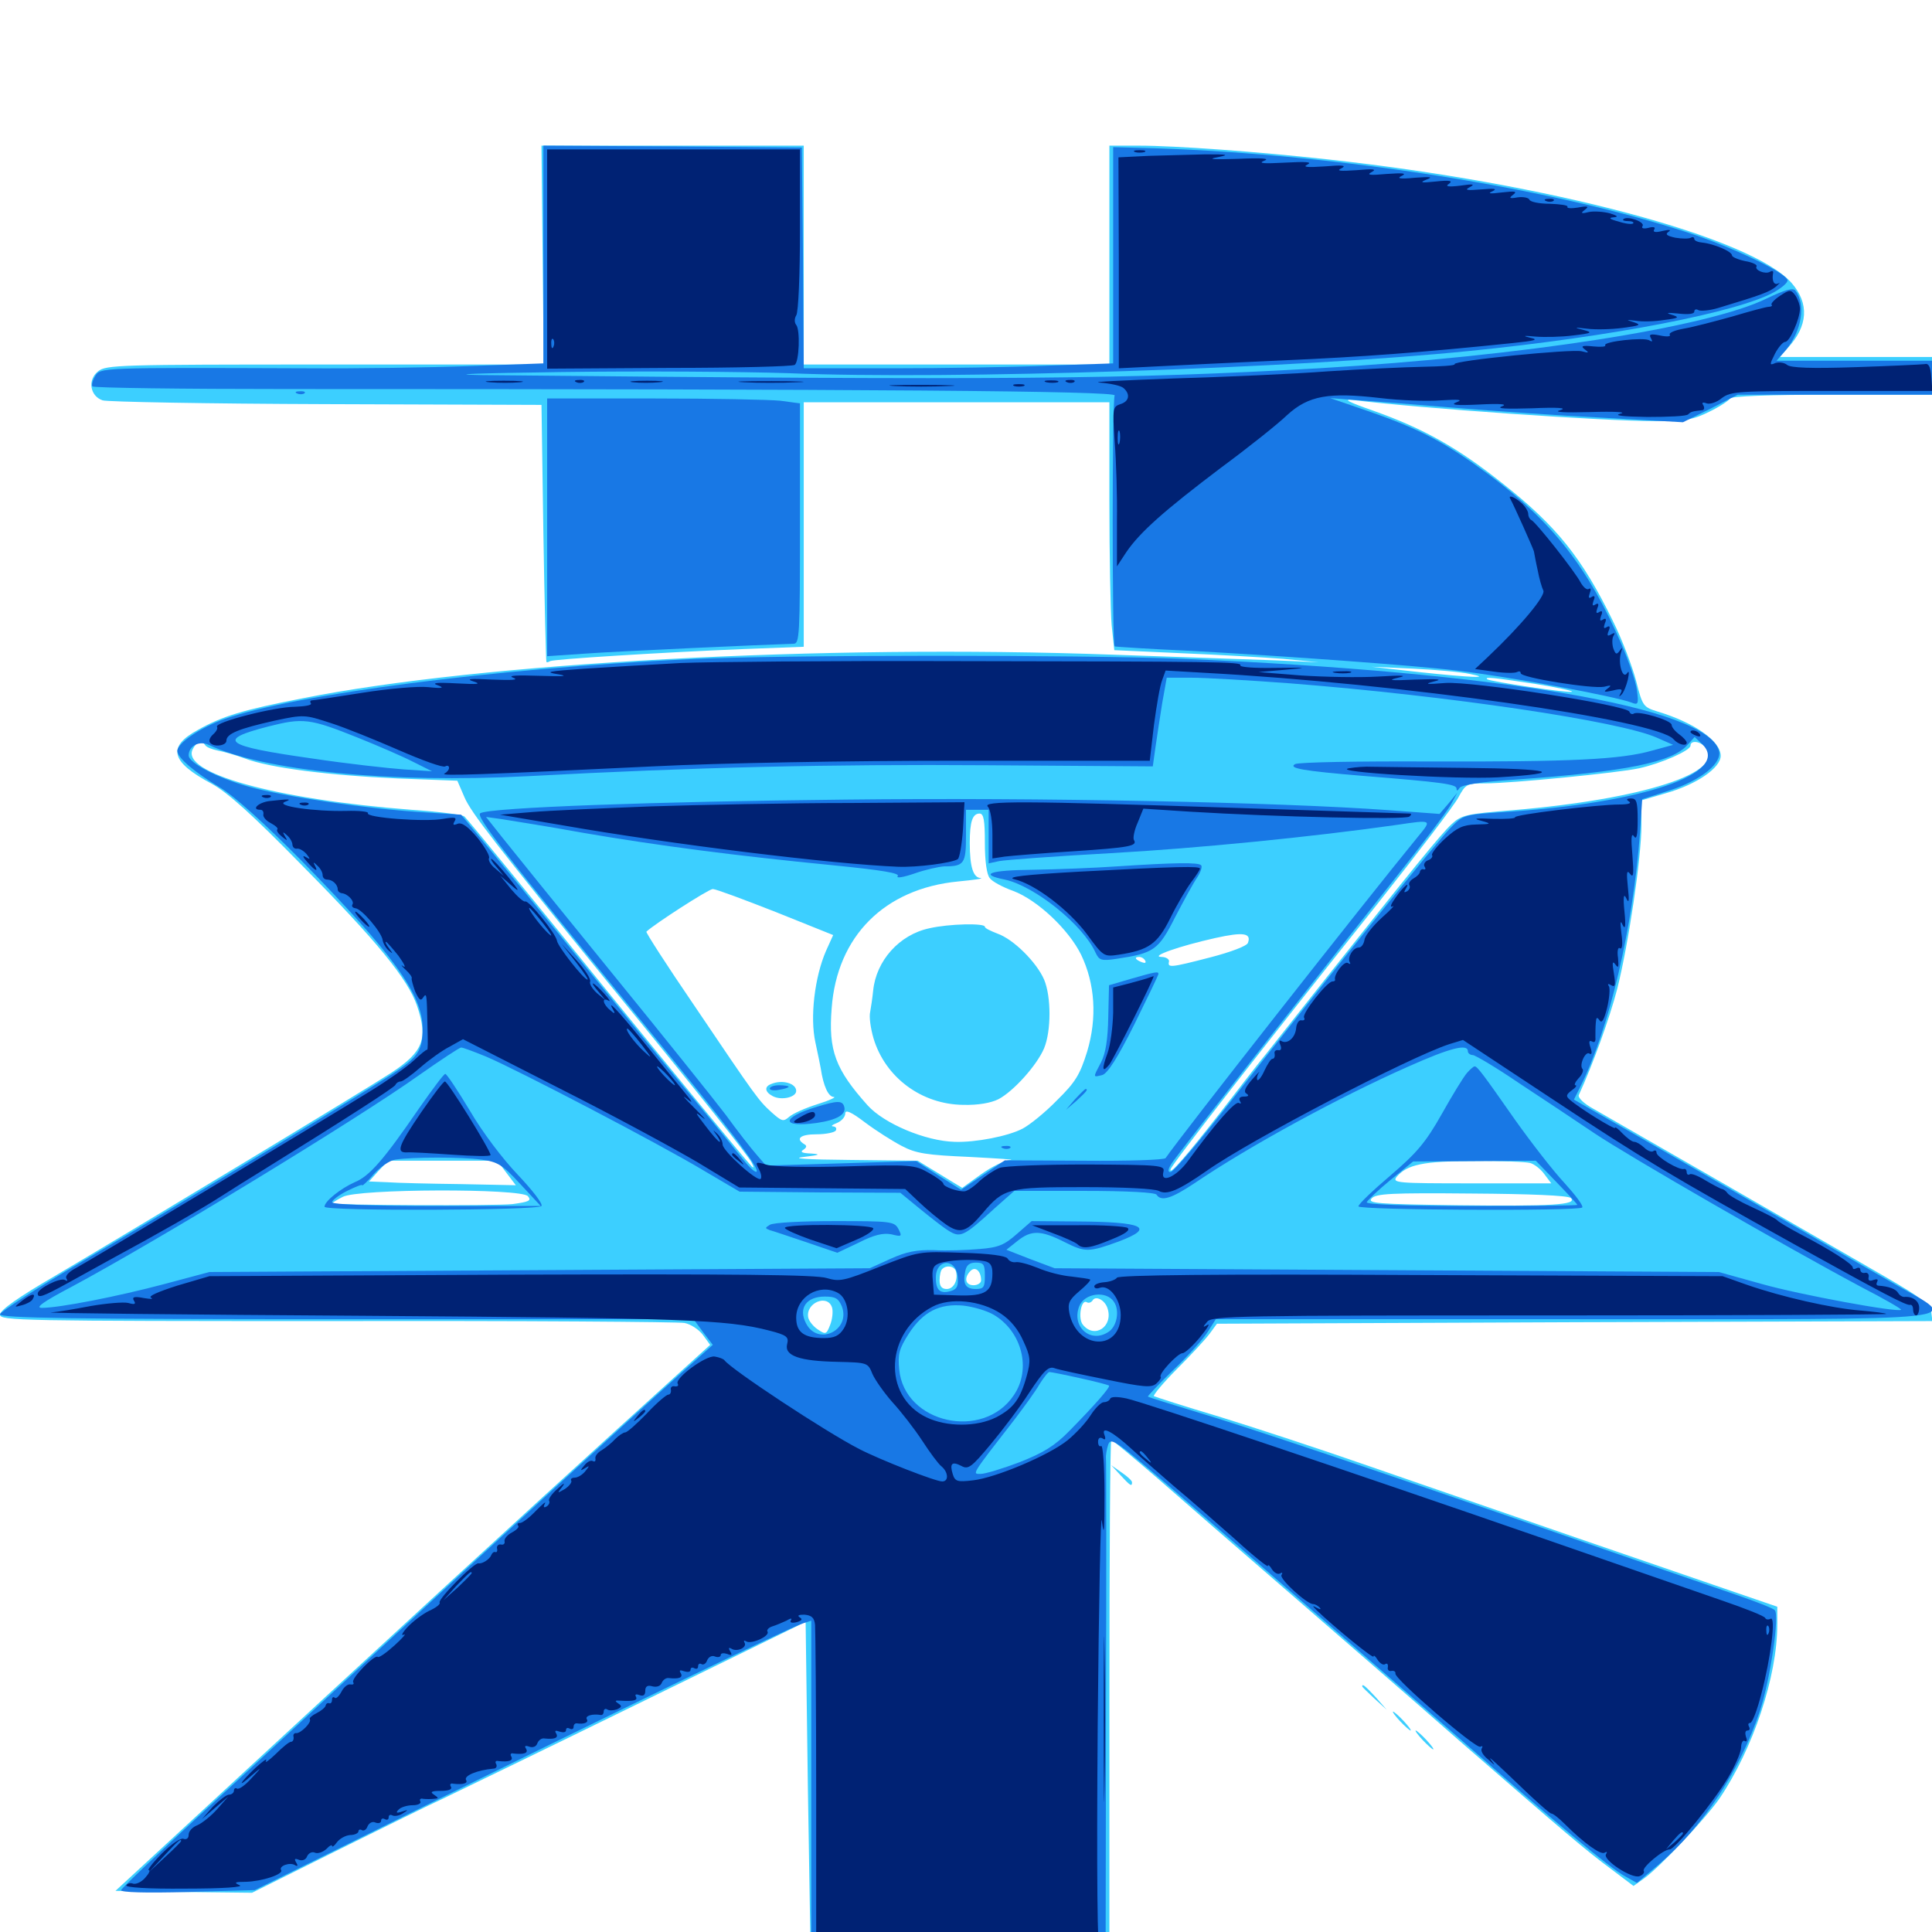 <svg xmlns="http://www.w3.org/2000/svg" viewBox="0 -1000 1000 1000">
	<path fill="#3ccfff" d="M280.859 -867.969L281.445 -811.328H168.359C61.523 -811.328 54.883 -811.133 50.781 -807.812C45.117 -803.32 46.68 -794.922 53.125 -792.773C55.664 -791.992 107.617 -791.016 168.945 -790.82L280.273 -790.43L281.25 -724.219C281.836 -687.891 282.617 -657.812 282.812 -657.422C283.008 -657.031 283.789 -657.227 284.766 -657.812C286.523 -658.789 341.602 -662.305 385.352 -664.062L416.016 -665.234V-728.516V-791.797H495.117H574.219V-740.625C574.219 -712.305 574.805 -683.398 575.391 -676.367L576.758 -663.477L611.133 -661.914C630.078 -661.133 653.906 -659.766 664.062 -658.984L682.617 -657.227L660.156 -658.203C647.852 -658.594 609.961 -659.961 576.172 -661.133C426.562 -666.602 248.828 -657.031 156.25 -638.477C125.977 -632.617 115.039 -629.297 102.539 -622.266C86.328 -613.477 88.281 -605.664 109.57 -594.336C117.773 -589.844 130.469 -578.516 156.641 -551.758C195.117 -512.891 211.133 -493.164 215.82 -479.492C221.68 -462.305 219.141 -455.664 202.539 -444.727C189.062 -435.938 73.828 -366.406 28.906 -339.844C9.375 -328.516 0 -321.875 0 -319.531C0 -316.406 10.742 -316.211 174.414 -316.211C270.117 -316.406 351.172 -315.82 354.297 -315.234C357.422 -314.648 361.719 -311.914 363.867 -308.984L367.578 -303.906L359.18 -296.289C305.273 -247.461 263.477 -209.375 169.922 -123.047L59.766 -21.289L95.117 -20.703L130.469 -20.312L174.023 -41.992C198.047 -53.906 223.047 -66.211 229.492 -69.141C235.938 -72.266 280.859 -93.945 329.102 -117.578L416.992 -160.547L418.164 -74.219C418.945 -26.953 419.531 12.5 419.727 13.281C419.727 14.258 454.688 14.844 497.07 14.844H574.219V-119.922C574.219 -194.141 574.609 -254.688 575.195 -254.688C575.781 -254.688 586.523 -245.703 599.219 -234.766C611.914 -223.633 641.992 -197.461 666.211 -176.562C690.234 -155.664 730.273 -121.094 754.883 -99.414C809.961 -51.562 820.117 -42.773 834.375 -32.227L845.508 -23.828L850.977 -27.734C859.18 -33.594 883.203 -59.18 890.039 -69.141C907.422 -94.922 919.922 -132.227 919.922 -159.18V-168.359L900 -175.195C874.219 -183.984 768.164 -220.508 708.984 -241.016C683.789 -249.805 648.633 -261.328 630.859 -266.797C613.086 -272.07 598.047 -276.953 597.266 -277.344C596.68 -277.734 601.953 -284.18 609.18 -291.406C616.406 -298.633 624.023 -306.836 626.172 -309.766L629.883 -314.844L815.039 -315.625L1000.195 -316.211L999.609 -320.898C999.219 -324.805 994.336 -328.32 975.586 -339.258C943.555 -357.812 834.961 -420.312 824.609 -426.172C819.922 -428.711 816.602 -431.836 817.188 -433.203C824.609 -449.414 833.203 -473.242 837.109 -488.281C842.969 -511.719 849.609 -556.25 849.609 -573.047V-585.742L862.305 -589.453C878.125 -593.945 890.625 -602.539 890.625 -608.789C890.625 -616.406 876.953 -625.977 858.203 -631.641C850.586 -633.984 850.195 -634.375 846.875 -647.461C844.922 -654.883 839.648 -668.945 834.766 -678.711C818.945 -711.133 805.664 -727.734 777.93 -749.609C754.688 -768.164 736.914 -778.125 711.133 -787.305C698.242 -791.797 694.727 -793.555 700.195 -792.969C734.375 -788.672 830.078 -782.031 856.641 -782.031C872.461 -782.031 876.562 -782.812 884.766 -786.914C890.039 -789.453 894.727 -792.578 895.508 -793.75C896.289 -794.922 915.43 -795.703 948.438 -795.703H1000V-805.469V-815.234H960.547H921.289L925.195 -819.727C935.938 -831.25 936.523 -842.969 927.344 -853.516C906.641 -877.148 801.953 -905.078 686.523 -917.578C650.977 -921.484 608.398 -924.609 589.453 -924.609H574.219V-867.969V-811.328H495.117H416.016V-867.969V-924.609H348.242H280.273ZM631.445 -808.008C632.617 -808.594 631.641 -808.984 628.906 -808.984C626.172 -808.984 625.195 -808.594 626.562 -808.008C627.734 -807.617 630.078 -807.617 631.445 -808.008ZM384.375 -806.055C401.172 -806.25 387.305 -806.641 353.516 -806.641C319.727 -806.641 305.859 -806.25 322.852 -806.055C339.648 -805.664 367.383 -805.664 384.375 -806.055ZM333.594 -796.289C335.352 -796.875 333.789 -797.266 330.078 -797.266C326.367 -797.266 324.805 -796.875 326.758 -796.289C328.516 -795.898 331.641 -795.898 333.594 -796.289ZM364.844 -796.289C368.75 -796.68 365.43 -797.07 357.422 -797.07C349.414 -797.07 346.094 -796.68 350.195 -796.289C354.102 -795.898 360.742 -795.898 364.844 -796.289ZM394.141 -796.289C398.047 -796.68 394.727 -797.07 386.719 -797.07C378.711 -797.07 375.391 -796.68 379.492 -796.289C383.398 -795.898 390.039 -795.898 394.141 -796.289ZM417.383 -796.484C418.164 -797.07 416.992 -797.656 414.844 -797.461C412.695 -797.461 412.109 -796.875 413.672 -796.289C415.039 -795.703 416.797 -795.898 417.383 -796.484ZM703.711 -655.664C707.031 -656.055 704.297 -656.445 697.266 -656.445C690.234 -656.445 687.5 -656.055 691.016 -655.664C694.336 -655.273 700.195 -655.273 703.711 -655.664ZM760.742 -651.172C772.852 -648.828 761.523 -649.219 734.375 -652.148L709.961 -654.883L731.445 -653.906C743.359 -653.32 756.445 -652.148 760.742 -651.172ZM794.141 -646.094C805.469 -644.336 814.258 -642.383 813.672 -641.992C812.695 -641.016 771.094 -647.266 769.727 -648.438C768.359 -649.805 773.242 -649.219 794.141 -646.094ZM822.852 -640.039C824.023 -640.625 823.047 -641.016 820.312 -641.016C817.578 -641.016 816.602 -640.625 817.969 -640.039C819.141 -639.648 821.484 -639.648 822.852 -640.039ZM833.398 -638.281C834.18 -638.867 833.008 -639.453 830.859 -639.258C828.711 -639.258 828.125 -638.672 829.688 -638.086C831.055 -637.5 832.812 -637.695 833.398 -638.281ZM106.25 -614.258C106.836 -613.281 109.766 -612.109 112.695 -611.523C115.82 -610.938 122.07 -609.18 126.758 -607.422C139.453 -602.539 170.703 -598.633 205.859 -597.07L236.719 -595.898L240.43 -587.305C243.75 -579.492 256.641 -562.891 314.258 -491.992C364.258 -430.859 387.109 -401.953 389.062 -398.242C390.234 -395.898 390.43 -395.117 389.062 -396.289C386.133 -399.219 341.602 -453.32 315.039 -486.133C281.055 -528.125 242.188 -575.781 240.43 -577.344C239.648 -578.32 227.148 -579.883 212.891 -580.859C141.992 -586.328 93.164 -600 99.805 -612.305C101.758 -616.211 104.492 -616.992 106.25 -614.258ZM882.812 -613.086C893.555 -600.195 850.391 -586.328 783.203 -580.664C758.789 -578.711 756.445 -578.125 751.367 -573.438C745.703 -568.164 730.664 -549.609 686.523 -493.945C673.828 -477.93 659.766 -460.156 655.469 -454.688C650.977 -449.219 640.43 -435.547 631.836 -424.414C614.648 -402.344 604.883 -391.016 605.859 -394.727C606.445 -397.266 653.711 -457.812 712.891 -532.031C733.789 -558.398 752.734 -583.203 754.883 -587.305C758.594 -594.141 759.18 -594.531 768.75 -594.531C782.227 -594.531 837.891 -600 848.438 -602.344C859.961 -604.883 875 -611.523 875 -614.062C875 -616.992 880.078 -616.406 882.812 -613.086ZM509.766 -563.672C509.766 -554.297 510.742 -547.266 512.305 -545.508C513.477 -543.75 518.945 -540.82 524.414 -538.867C536.914 -534.18 553.125 -518.945 559.57 -505.859C566.797 -490.82 567.969 -473.242 562.695 -455.664C558.984 -443.75 556.641 -439.844 547.07 -430.469C541.016 -424.219 533.008 -417.773 529.297 -415.82C521.875 -411.914 504.883 -408.594 494.141 -408.984C479.102 -409.375 457.617 -418.359 449.023 -427.93C432.422 -446.484 428.711 -456.25 430.469 -478.125C433.203 -515.43 457.812 -540.039 495.898 -543.75C504.102 -544.531 509.375 -545.312 507.617 -545.508C503.711 -545.703 501.953 -551.367 501.953 -563.672C501.953 -574.609 503.32 -578.906 507.031 -578.906C509.18 -578.906 509.766 -575.391 509.766 -563.672ZM401.562 -527.93L431.25 -516.016L427.539 -507.812C421.68 -494.336 419.141 -473.438 422.07 -460.352C423.438 -454.102 424.609 -448.242 424.805 -447.07C426.172 -437.891 428.711 -432.422 431.445 -432.227C433.203 -432.227 429.492 -430.469 423.242 -428.516C416.992 -426.562 410.352 -423.633 408.398 -421.875C405.469 -419.336 404.688 -419.531 399.414 -424.219C392.578 -430.469 391.797 -431.445 358.984 -480.078C345.117 -500.391 334.18 -517.383 334.57 -517.773C338.672 -521.68 366.797 -539.844 368.945 -539.844C370.508 -539.844 385.156 -534.375 401.562 -527.93ZM645.898 -511.914C645.312 -510.352 637.109 -507.227 626.562 -504.492C605.469 -499.023 604.297 -499.023 605.078 -502.344C605.273 -503.516 603.516 -504.688 601.172 -504.688C594.922 -504.883 610.547 -510.352 628.906 -514.453C643.75 -517.773 647.852 -516.992 645.898 -511.914ZM592.773 -502.734C593.359 -501.562 592.578 -501.367 591.016 -501.953C587.5 -503.32 586.914 -504.688 589.648 -504.688C590.82 -504.688 592.188 -503.906 592.773 -502.734ZM589.648 -500C591.602 -501.758 582.812 -500.586 580.078 -498.828C577.93 -497.266 578.711 -497.07 583.008 -498.047C586.328 -498.828 589.258 -499.609 589.648 -500ZM466.797 -406.836C474.219 -402.93 479.688 -402.148 501.953 -401.172C516.406 -400.391 525.977 -399.805 523.047 -399.609C519.922 -399.414 513.281 -396.094 507.812 -392.188L498.047 -385.156L486.523 -392.188L475 -399.219L440.234 -399.609C417.383 -399.805 408.984 -400.391 416.016 -401.172C424.219 -402.148 425.195 -402.539 419.922 -402.93C415.234 -403.125 413.867 -403.711 415.82 -404.883C417.578 -406.055 417.773 -407.031 416.211 -407.812C411.523 -410.742 414.453 -412.891 422.656 -412.891C427.539 -412.891 432.031 -413.867 432.617 -414.844C433.203 -416.016 432.617 -416.797 431.25 -416.992C429.883 -416.992 430.664 -417.773 433.203 -418.75C435.547 -419.727 437.5 -421.875 437.5 -423.633C437.5 -425.781 440.43 -424.609 447.852 -418.945C453.32 -414.844 461.914 -409.375 466.797 -406.836ZM417.578 -415.43C419.336 -416.016 417.773 -416.406 414.062 -416.406C410.352 -416.406 408.789 -416.016 410.742 -415.43C412.5 -415.039 415.625 -415.039 417.578 -415.43ZM262.109 -392.969L266.992 -386.523L238.477 -387.109C222.852 -387.305 205.664 -387.695 200.391 -388.086L191.016 -388.477L195.898 -393.945L200.977 -399.219H229.102H257.422ZM791.992 -398.047C794.141 -397.461 797.461 -394.922 799.414 -392.188L802.93 -387.5H761.523C723.242 -387.5 720.508 -387.695 722.852 -390.82C728.32 -397.266 736.719 -399.023 762.695 -399.023C776.758 -399.219 789.844 -398.633 791.992 -398.047ZM777.93 -384.18C782.422 -384.57 778.711 -384.961 769.531 -384.961C760.352 -384.961 756.641 -384.57 761.328 -384.18C765.82 -383.789 773.242 -383.789 777.93 -384.18ZM273.242 -380.859C275.195 -378.516 273.828 -377.93 265.234 -376.758C256.055 -375.781 171.875 -376.172 171.875 -377.148C171.875 -377.344 174.219 -378.906 177.344 -380.469C184.961 -384.766 269.922 -384.961 273.242 -380.859ZM813.086 -379.883C816.602 -376.367 803.125 -375.586 754.492 -376.172C712.695 -376.758 707.617 -377.148 709.961 -379.688C712.109 -382.227 720.312 -382.617 761.914 -382.227C791.602 -382.031 811.719 -381.25 813.086 -379.883ZM494.727 -342.188C496.094 -337.695 493.75 -332.812 490.039 -332.812C487.5 -332.812 486.328 -334.18 486.328 -337.305C486.328 -339.844 486.914 -342.578 487.695 -343.164C489.844 -345.312 493.75 -344.727 494.727 -342.188ZM507.812 -337.305C507.812 -335.938 506.055 -334.766 503.906 -334.766C499.609 -334.766 498.828 -338.672 502.344 -342.188C504.883 -344.727 507.812 -341.992 507.812 -337.305ZM573.242 -322.852C576.367 -313.477 566.602 -306.836 560.547 -314.258C557.812 -317.383 559.57 -327.734 562.5 -325.977C563.477 -325.391 564.648 -325.781 565.43 -326.758C566.992 -329.688 571.875 -327.148 573.242 -322.852ZM430.664 -323.242C431.25 -321.289 430.859 -317.188 429.688 -314.258C427.734 -309.18 427.344 -309.18 423.242 -311.914C420.898 -313.477 418.75 -316.211 418.359 -317.969C416.797 -325.586 428.32 -330.469 430.664 -323.242ZM481.055 -519.531C465.43 -516.211 453.516 -502.734 451.953 -487.305C451.562 -483.398 450.781 -478.32 450.391 -476.172C449.805 -473.828 450.586 -467.773 452.148 -462.5C458.203 -442.383 476.953 -428.32 498.633 -428.125C506.25 -427.93 512.891 -429.102 516.797 -431.055C524.609 -435.156 536.719 -448.633 540.43 -457.422C544.141 -466.406 544.141 -484.18 540.43 -492.969C536.523 -501.953 524.609 -513.867 516.211 -516.797C512.695 -518.164 509.766 -519.531 509.766 -520.312C509.766 -522.266 491.211 -521.875 481.055 -519.531ZM399.023 -438.867C395.508 -437.5 395.898 -434.766 400 -432.617C404.492 -430.273 412.109 -432.031 412.109 -435.352C412.109 -439.258 404.883 -441.406 399.023 -438.867ZM579.883 -236.523C584.961 -231.055 585.938 -230.273 585.938 -232.812C585.938 -233.594 583.398 -235.938 580.469 -237.891L575.195 -241.602ZM705.078 -127.148C705.078 -126.758 708.008 -124.023 711.523 -120.703L717.773 -115.039L712.109 -121.484C706.641 -127.344 705.078 -128.711 705.078 -127.148ZM724.609 -109.18C727.148 -106.445 729.688 -104.297 730.078 -104.297C730.664 -104.297 729.102 -106.445 726.562 -109.18C724.023 -111.914 721.484 -114.062 721.094 -114.062C720.508 -114.062 722.07 -111.914 724.609 -109.18ZM736.328 -99.414C738.867 -96.68 741.406 -94.531 741.797 -94.531C742.383 -94.531 740.82 -96.68 738.281 -99.414C735.742 -102.148 733.203 -104.297 732.812 -104.297C732.227 -104.297 733.789 -102.148 736.328 -99.414Z"/>
	<path fill="#1878e5" d="M281.25 -868.359V-811.914L243.75 -810.547C223.047 -809.766 184.57 -809.18 158.203 -809.375C50.977 -809.766 51.953 -809.766 49.219 -805.273C47.852 -802.93 47.266 -800.586 47.852 -800C48.633 -799.219 94.141 -798.633 149.023 -798.633C451.758 -798.633 578.32 -797.656 576.953 -795.312C575.586 -793.359 575.586 -666.602 576.953 -665.43C577.148 -665.234 595.312 -664.062 617.188 -663.086C665.82 -660.352 731.445 -655.664 753.906 -652.93C781.055 -649.805 835.742 -639.648 844.531 -636.328C847.852 -634.961 848.242 -635.547 847.266 -642.773C846.68 -647.266 842.969 -658.008 839.258 -666.602C822.266 -705.859 803.711 -729.688 770.703 -754.297C747.852 -771.094 735.352 -777.734 708.398 -787.109L688.477 -793.945L704.102 -792.773C712.695 -792.188 734.961 -790.43 753.711 -788.867C772.461 -787.305 806.445 -784.961 829.492 -783.789L871.094 -781.445L885.352 -788.477L899.414 -795.703H949.805H1000V-804.492V-813.281H959.766H919.531L924.609 -819.141C932.617 -828.906 934.766 -842.578 929.297 -849.609C928.125 -851.172 923.828 -850 914.453 -845.508C883.789 -830.469 788.086 -815.625 682.617 -809.375C582.422 -803.711 523.438 -803.125 249.023 -805.859C229.688 -806.25 248.242 -806.836 290.039 -807.422C332.031 -808.008 385.156 -807.617 408.203 -806.836C491.797 -803.32 672.266 -809.375 760.742 -818.359C834.961 -825.781 899.805 -838.477 918.359 -848.828C922.461 -851.172 925.586 -853.906 925.195 -855.078C923.828 -859.18 896.68 -872.07 874.023 -879.492C802.93 -902.734 692.773 -920.117 598.242 -923.242L576.172 -923.828V-867.969V-811.914L542.578 -810.742C524.023 -809.961 487.891 -809.375 462.5 -809.375H416.016L415.625 -866.602L415.039 -923.633L348.242 -924.219L281.25 -924.609ZM204.883 -804.297C203.516 -805.469 97.266 -806.445 77.148 -805.469C66.406 -804.883 91.016 -804.297 131.641 -804.102C172.461 -803.711 205.273 -803.906 204.883 -804.297ZM153.906 -796.289C152.344 -796.875 152.93 -797.461 155.078 -797.461C157.227 -797.656 158.398 -797.07 157.617 -796.484C157.031 -795.898 155.273 -795.703 153.906 -796.289ZM283.203 -727.148V-660.352L303.32 -661.719C319.336 -662.891 396.875 -666.406 410.742 -666.797C413.867 -666.797 414.062 -671.094 414.062 -729.102V-791.211L403.906 -792.578C398.242 -793.164 368.75 -793.75 338.477 -793.75H283.203ZM356.445 -658.789C256.836 -654.102 152.539 -640.625 116.406 -627.93C104.102 -623.633 91.797 -615.43 91.797 -611.328C91.797 -607.812 100.781 -600.195 113.867 -592.383C121.094 -588.086 136.328 -574.414 156.055 -554.492C203.711 -505.859 218.75 -485.156 218.75 -467.578C218.75 -457.031 216.602 -453.32 206.055 -446.094C195.117 -438.477 101.172 -381.641 43.555 -347.656C19.531 -333.594 0 -320.898 0 -319.727C0 -317.773 36.914 -317.188 179.492 -317.188H358.984L363.867 -310.547L368.945 -303.906L352.93 -289.648C327.539 -266.992 251.562 -197.461 196.289 -146.289C168.359 -120.508 127.148 -82.227 104.492 -61.523C81.836 -40.625 63.086 -22.852 62.695 -21.68C62.305 -20.508 75.195 -20.117 96.875 -20.703L131.836 -21.68L211.914 -61.328C310.547 -109.961 409.57 -158.008 415.625 -159.766L419.922 -161.133V-73.633V14.062L496.094 14.453L572.266 15.039L572.461 -113.477C572.656 -184.18 572.656 -243.359 572.461 -245.117C572.266 -246.68 572.852 -250 573.633 -252.344C575 -256.055 577.539 -254.297 602.93 -232.617C647.07 -194.531 710.547 -139.258 752.93 -102.344C805.469 -56.25 833.398 -33.008 841.016 -28.906L847.266 -25.391L858.594 -34.961C881.641 -54.688 900.781 -83.789 910.938 -114.453C916.211 -130.273 921.289 -164.453 918.555 -166.602C917.773 -167.578 908.594 -171.094 898.438 -174.609C888.281 -178.125 848.242 -191.797 809.57 -205.273C711.328 -239.258 645.703 -261.328 618.164 -269.531C605.273 -273.438 594.531 -276.758 594.141 -277.148C593.945 -277.344 599.805 -283.594 607.422 -291.016C615.039 -298.242 623.047 -307.227 625.195 -310.742L629.297 -317.188H814.648C1028.125 -317.188 1014.648 -315.82 981.055 -335.156C970.508 -341.211 951.758 -351.953 939.453 -359.18C927.148 -366.406 893.945 -385.352 865.82 -401.562L814.648 -430.859L818.164 -437.891C833.008 -467.773 845.117 -519.531 848.828 -568.555L850 -586.328L864.062 -590.82C880.859 -596.289 891.797 -605.273 889.648 -611.719C882.812 -633.984 775.977 -652.148 612.305 -658.984C558.594 -661.133 405.664 -661.133 356.445 -658.789ZM667.969 -646.289C749.805 -639.844 838.281 -626.758 857.617 -618.164L866.016 -614.453L855.273 -611.523C838.867 -606.836 813.281 -605.664 740.234 -605.859C703.125 -606.055 671.68 -605.469 670.312 -604.492C666.602 -602.344 674.609 -600.977 705.078 -598.438C746.484 -595.117 753.906 -594.141 753.906 -591.797C753.906 -590.43 754.492 -590.625 755.469 -592.188C756.641 -593.75 766.211 -595.312 784.375 -596.484C841.992 -600.586 865.82 -605.469 873.633 -614.648L877.148 -618.555L881.25 -614.648C895.898 -599.805 850.391 -584.18 778.516 -579.688C757.617 -578.32 757.422 -578.32 750.586 -571.289C743.164 -563.672 687.109 -493.945 638.672 -432.031C622.07 -410.742 607.422 -393.359 605.859 -393.359C603.906 -393.359 604.688 -395.703 608.594 -400.781C616.406 -411.328 692.383 -508.008 721.875 -545.117C735.742 -562.5 748.633 -579.492 750.781 -583.203L754.297 -589.648L749.805 -584.18L745.117 -578.711L718.75 -580.664C662.5 -584.766 537.891 -587.305 437.5 -586.133C339.453 -585.156 253.711 -582.031 248.633 -579.102C245.898 -577.734 260.938 -558.398 332.031 -471.484C378.516 -414.648 393.164 -395.312 391.602 -393.555C391.016 -392.969 388.086 -395.508 385.156 -399.219C382.227 -402.93 369.727 -418.359 357.227 -433.398C344.727 -448.438 324.609 -473.047 312.305 -488.281C280.859 -526.953 254.883 -558.789 246.094 -569.336L238.672 -578.32L217.383 -579.688C189.453 -581.445 147.07 -587.695 128.906 -592.773C112.695 -597.266 97.656 -605.078 97.656 -608.984C97.656 -613.867 103.125 -616.797 108.008 -614.453C136.523 -600.977 202.148 -594.531 273.047 -598.242C360.547 -602.93 429.297 -604.492 511.719 -603.906L596.68 -603.32L598.047 -613.086C598.828 -618.555 600.391 -628.711 601.562 -636.133L603.906 -649.219H616.797C624.023 -649.219 647.07 -647.852 667.969 -646.289ZM184.766 -618.359C195.508 -614.062 208.594 -608.398 213.867 -605.664L223.633 -600.781L208.984 -601.758C200.977 -602.344 179.688 -604.688 161.523 -607.422C115.82 -613.867 111.523 -616.992 139.062 -624.023C156.836 -628.516 160.352 -628.125 184.766 -618.359ZM511.719 -566.992V-553.125L517.188 -554.297C520.117 -554.883 546.094 -556.836 574.805 -558.398C620.312 -560.938 678.906 -566.797 723.047 -573.047C741.406 -575.781 741.211 -575.781 733.984 -566.992C706.641 -533.594 611.328 -412.305 603.32 -400.586C602.734 -399.609 583.594 -399.023 561.133 -399.219L520.117 -399.414L508.789 -391.797L497.461 -384.18L485.742 -391.602L474.219 -399.023L435.352 -397.852L396.484 -396.68L391.602 -402.344C388.867 -405.469 381.641 -414.648 375.586 -423.047C369.336 -431.25 342.578 -464.648 316.016 -497.266C289.648 -529.688 264.258 -561.133 259.766 -566.797L251.562 -577.148L259.961 -575.977C264.648 -575.195 283.594 -572.266 301.758 -568.945C340.43 -562.305 381.055 -557.031 431.055 -552.148C456.641 -549.609 466.016 -548.047 464.648 -546.484C463.672 -545.312 467.578 -545.898 473.242 -547.852C478.711 -549.805 485.742 -551.367 488.672 -551.562C499.023 -551.562 500 -552.93 500 -567.383V-580.859H505.859H511.719ZM251.562 -453.125C267.773 -446.289 341.797 -407.617 363.867 -394.336L382.812 -383.203L424.414 -382.812L466.016 -382.617L475.781 -374.609C481.055 -370.312 487.695 -365.039 490.82 -363.086C497.07 -359.18 498.633 -359.766 514.844 -374.609L525 -383.594H561.133C583.203 -383.594 597.852 -382.812 598.633 -381.641C600.977 -377.93 606.445 -379.688 618.164 -387.5C646.68 -406.836 693.359 -432.227 728.711 -447.852C750.586 -457.617 759.766 -459.961 759.766 -455.859C759.766 -454.883 760.938 -453.906 762.305 -453.906C763.477 -453.906 774.414 -447.461 786.133 -439.453C798.047 -431.641 815.625 -419.922 825.195 -413.477C842.969 -401.562 925 -354.297 963.477 -333.789C975.195 -327.734 984.375 -322.461 983.984 -322.07C982.227 -320.508 931.445 -329.883 912.109 -335.352L889.648 -341.602L717.773 -342.578L545.898 -343.555L533.398 -348.242L520.898 -353.125L526.562 -357.617C533.789 -363.477 538.867 -363.281 551.172 -357.031C561.719 -351.758 563.477 -351.758 579.102 -357.422C598.242 -364.648 591.992 -367.578 557.422 -367.773L533.984 -367.969L526.367 -361.328C519.922 -355.664 516.992 -354.297 507.031 -353.516C500.391 -352.93 489.844 -352.539 483.398 -352.93C474.414 -353.125 469.141 -352.148 460.938 -348.438L450.195 -343.555L279.297 -342.578L108.398 -341.602L84.961 -335.352C60.742 -328.906 30.664 -323.047 21.68 -323.047C17.969 -323.047 22.266 -326.172 37.109 -333.984C80.859 -357.422 184.961 -420.703 216.992 -443.555C228.125 -451.367 237.891 -457.812 238.672 -457.812C239.648 -457.812 245.312 -455.664 251.562 -453.125ZM495.703 -339.258C496.094 -334.57 495.508 -332.812 492.383 -331.836C486.719 -330.078 484.375 -332.031 484.375 -338.672C484.375 -348.438 494.727 -349.023 495.703 -339.258ZM509.766 -339.648C509.766 -333.789 509.18 -332.812 505.078 -332.812C499.805 -332.812 498.242 -335.352 499.609 -341.992C500.195 -345.117 501.758 -346.484 505.078 -346.484C509.18 -346.484 509.766 -345.508 509.766 -339.648ZM576.562 -326.172C579.688 -321.68 578.125 -313.281 573.633 -310.547C564.453 -304.492 554.492 -313.281 558.594 -323.828C561.133 -330.664 572.656 -332.227 576.562 -326.172ZM435.742 -323.828C440.43 -311.328 423.242 -303.125 417.188 -315.039C413.086 -322.852 417.383 -328.906 426.953 -328.906C432.422 -328.906 433.984 -327.93 435.742 -323.828ZM514.258 -319.531C528.906 -310.938 533.984 -291.406 524.805 -277.93C508.984 -254.102 467.969 -263.281 465.43 -291.211C464.648 -299.023 465.43 -301.953 470.312 -309.57C477.734 -321.094 486.328 -325.391 498.633 -324.219C503.906 -323.633 510.938 -321.484 514.258 -319.531ZM558.789 -286.719C566.797 -284.961 573.633 -283.203 574.023 -282.812C574.805 -282.031 566.602 -272.656 553.516 -259.375C545.898 -251.562 540.039 -248.047 527.734 -243.164C518.945 -239.844 509.961 -237.109 507.617 -237.109C503.125 -237.109 502.344 -235.938 525.391 -265.625C530.273 -272.07 536.133 -280.078 538.086 -283.594C540.234 -286.914 542.383 -289.844 543.164 -289.844C543.945 -289.844 550.977 -288.477 558.789 -286.719ZM578.125 -551.562C566.797 -550.781 547.266 -550 534.57 -549.805C512.109 -549.609 506.445 -547.461 520.117 -544.727C535.547 -541.406 560.547 -521.289 566.992 -507.031C568.945 -502.93 569.922 -502.539 577.93 -503.711C597.266 -506.641 599.609 -508.203 608.203 -525.195C612.695 -533.789 617.773 -543.164 619.727 -545.898C621.484 -548.633 622.461 -551.562 621.68 -552.148C620.312 -553.711 607.812 -553.516 578.125 -551.562ZM585.352 -493.359L574.023 -490.039L573.633 -473.438C573.438 -462.109 572.266 -454.688 569.922 -450.195C565.625 -441.992 565.625 -442.383 570.508 -443.555C573.242 -444.336 578.32 -452.148 587.109 -469.727C593.945 -483.594 599.609 -495.312 599.609 -495.898C599.609 -497.266 598.242 -497.07 585.352 -493.359ZM398.438 -436.523C398.438 -437.5 400.586 -438.281 403.32 -438.281C406.055 -438.281 408.203 -437.891 408.203 -437.5C408.203 -437.109 406.055 -436.328 403.32 -435.938C400.586 -435.352 398.438 -435.742 398.438 -436.523ZM556.445 -431.055L551.758 -425.586L557.227 -430.273C562.109 -434.766 563.477 -436.328 561.914 -436.328C561.523 -436.328 559.18 -433.984 556.445 -431.055ZM422.852 -427.148C404.102 -421.484 404.102 -416.211 422.656 -418.75C433.398 -420.312 438.281 -423.242 436.914 -427.344C435.938 -430.469 433.203 -430.273 422.852 -427.148ZM519.141 -405.664C517.578 -406.25 518.164 -406.836 520.312 -406.836C522.461 -407.031 523.633 -406.445 522.852 -405.859C522.266 -405.273 520.508 -405.078 519.141 -405.664ZM759.375 -444.727C757.617 -442.773 751.758 -433.203 746.289 -423.438C737.891 -408.594 733.398 -403.32 719.727 -391.602C710.547 -383.789 703.125 -376.758 703.125 -375.586C703.125 -373.633 816.992 -373.047 818.945 -375C819.727 -375.781 815.43 -381.445 809.766 -387.695C803.906 -393.945 792.578 -408.594 784.375 -420.117C767.578 -444.141 764.648 -448.047 763.281 -448.047C762.695 -448.047 760.938 -446.484 759.375 -444.727ZM805.664 -388.086C811.523 -382.031 816.406 -376.758 816.406 -376.367C816.406 -375.977 791.797 -375.781 761.523 -375.781C727.148 -375.781 707.031 -376.562 707.422 -377.734C707.812 -378.711 713.281 -383.984 719.727 -389.258L731.445 -398.828L763.086 -399.023L794.922 -399.219ZM216.797 -426.172C198.438 -399.414 191.211 -391.211 183.594 -388.086C176.562 -384.961 167.969 -378.32 167.969 -375.391C167.969 -373.047 278.711 -373.438 280.273 -375.781C281.055 -376.953 275.391 -384.18 267.969 -391.992C260.156 -400.195 249.609 -414.062 243.164 -425.195C236.914 -435.547 231.25 -444.141 230.469 -444.141C229.688 -444.141 223.633 -435.938 216.797 -426.172ZM249.023 -399.805C257.617 -398.633 259.961 -397.266 269.336 -387.109L279.883 -375.781H225.977C191.992 -375.781 171.875 -376.562 171.875 -377.734C171.875 -378.711 175.391 -381.445 179.688 -383.594C183.984 -385.742 187.5 -387.109 187.5 -386.523C187.5 -385.938 190.234 -388.477 193.359 -392.188C196.68 -395.898 201.758 -399.414 204.688 -399.805C213.867 -401.172 238.867 -401.172 249.023 -399.805ZM398.438 -366.016C395.898 -364.453 395.898 -364.258 398.438 -363.281C400 -362.891 408.594 -359.961 417.383 -357.031L433.398 -351.562L444.531 -356.836C452.539 -360.938 457.227 -361.914 461.328 -361.133C466.797 -359.766 466.992 -359.961 465.039 -363.867C462.891 -367.773 461.328 -367.969 432.031 -367.969C415.234 -367.969 400 -367.188 398.438 -366.016Z"/>
	<path fill="#002274" d="M283.203 -866.016V-809.18L346.484 -809.57C381.055 -809.57 410.352 -810.352 411.328 -811.133C413.672 -812.695 414.258 -829.297 412.109 -831.836C411.133 -833.008 411.133 -835.156 412.109 -836.719C413.281 -838.281 414.062 -858.398 414.062 -881.25V-922.656H348.633H283.203ZM296.484 -919.336C298.242 -919.922 296.289 -920.312 291.992 -920.117C287.695 -920.117 286.133 -919.727 288.672 -919.336C291.016 -918.945 294.531 -918.945 296.484 -919.336ZM286.523 -820.703C285.938 -819.141 285.352 -819.727 285.352 -821.875C285.156 -824.023 285.742 -825.195 286.328 -824.414C286.914 -823.828 287.109 -822.07 286.523 -820.703ZM587.5 -921.289C586.133 -921.875 587.109 -922.266 589.844 -922.266C592.578 -922.266 593.555 -921.875 592.383 -921.289C591.016 -920.898 588.672 -920.898 587.5 -921.289ZM594.727 -919.336L578.906 -918.555L579.102 -863.867V-809.375L598.633 -810.352C609.375 -810.938 638.867 -812.305 664.062 -813.477C704.883 -815.234 736.133 -817.578 783.203 -822.461C794.727 -823.633 796.68 -824.219 791.992 -825.195C787.891 -826.172 788.477 -826.367 794.727 -825.781C799.414 -825.391 808.203 -825.586 814.258 -826.367C824.219 -827.539 824.609 -827.93 819.336 -829.297C814.453 -830.469 814.844 -830.664 821.289 -829.883C825.586 -829.297 833.984 -829.492 839.844 -830.273C848.828 -831.445 849.805 -831.836 845.703 -833.203C841.406 -834.57 841.406 -834.57 846.68 -833.984C850 -833.398 856.641 -833.594 861.328 -834.375C869.141 -835.352 869.531 -835.742 865.234 -837.109C861.914 -838.086 862.891 -838.281 868.75 -837.695C873.828 -837.109 876.953 -837.5 876.953 -838.672C876.953 -839.844 877.93 -840.234 879.102 -839.453C880.273 -838.867 884.961 -839.258 889.453 -840.625C912.109 -847.461 915.625 -848.828 919.141 -851.562C921.094 -853.32 921.68 -854.102 920.508 -853.32C918.164 -852.148 916.992 -854.688 917.773 -858.789C917.969 -859.766 917.188 -859.961 916.211 -859.375C913.867 -857.812 908.008 -860.156 909.18 -862.109C909.766 -862.891 907.031 -864.258 903.32 -864.844C899.609 -865.625 896.484 -866.992 896.484 -867.773C896.484 -869.922 886.914 -873.828 881.25 -874.414C878.906 -874.609 876.953 -875.391 876.953 -876.367C876.953 -877.148 876.172 -877.539 875.195 -876.953C874.219 -876.367 870.703 -876.367 867.188 -876.953C862.695 -877.93 861.719 -878.711 863.672 -880.078C865.234 -881.055 864.062 -881.25 860.547 -880.469C856.836 -879.492 855.273 -879.883 856.25 -881.25C857.031 -882.422 855.859 -882.812 853.125 -882.031C850.586 -881.445 849.414 -881.836 850.195 -883.008C851.562 -885.156 842.188 -888.477 840.234 -886.523C839.648 -885.938 840.82 -885.547 842.773 -885.547C844.727 -885.547 845.898 -884.961 845.312 -884.375C844.727 -883.789 841.211 -884.18 837.695 -885.352C833.203 -886.523 832.422 -887.305 834.961 -887.5C837.891 -887.695 837.5 -888.281 833.008 -889.648C829.883 -890.43 825 -890.82 822.266 -890.234C818.359 -889.258 817.969 -889.648 820.312 -891.406C822.656 -893.164 821.875 -893.555 816.797 -892.578C813.281 -891.992 810.742 -892.188 811.328 -892.969C811.719 -893.75 807.617 -894.336 802.148 -894.531C796.68 -894.531 791.992 -895.508 791.602 -896.68C791.211 -897.656 788.477 -898.242 785.547 -897.852C781.25 -897.07 780.859 -897.461 783.203 -899.219C785.547 -900.977 784.18 -901.172 777.344 -900.391C771.094 -899.609 769.727 -899.805 772.461 -900.977C775.195 -902.344 773.633 -902.539 766.602 -901.953C759.18 -901.367 757.812 -901.562 760.742 -903.125C763.672 -904.688 762.5 -904.883 755.859 -903.906C749.414 -903.125 747.852 -903.516 750 -904.883C752.148 -906.445 750.391 -906.836 743.164 -906.055C735.547 -905.273 734.57 -905.469 738.281 -907.031C741.992 -908.398 740.625 -908.594 732.422 -908.008C724.609 -907.227 722.656 -907.617 725.586 -908.984C728.32 -910.352 726.172 -910.547 717.773 -909.961C709.18 -909.18 707.031 -909.375 709.961 -910.938C712.891 -912.5 710.742 -912.695 702.148 -911.914C693.555 -911.328 691.406 -911.523 694.336 -912.891C697.266 -914.453 694.727 -914.648 685.547 -913.867C676.562 -913.281 674.023 -913.477 676.758 -914.844C679.492 -916.211 675.781 -916.406 665.039 -915.82C654.102 -915.234 650.977 -915.43 654.297 -916.797C657.617 -917.969 653.32 -918.359 640.625 -917.773C628.125 -917.383 624.609 -917.578 629.883 -918.555C636.719 -919.922 635.742 -920.117 624.023 -920.117C616.602 -919.922 603.32 -919.531 594.727 -919.336ZM756.445 -821.68C757.617 -822.266 756.25 -822.656 752.93 -822.656C749.805 -822.656 748.633 -822.266 750.586 -821.68C752.344 -821.289 755.078 -821.289 756.445 -821.68ZM706.641 -817.773C708.398 -818.359 706.445 -818.75 702.148 -818.555C697.852 -818.555 696.289 -818.164 698.828 -817.773C701.172 -817.383 704.688 -817.383 706.641 -817.773ZM671.289 -816.016C672.07 -816.602 670.898 -817.188 668.75 -816.992C666.602 -816.992 666.016 -816.406 667.578 -815.82C668.945 -815.234 670.703 -815.43 671.289 -816.016ZM630.469 -813.867C632.227 -814.453 630.664 -814.844 626.953 -814.844C623.242 -814.844 621.68 -814.453 623.633 -813.867C625.391 -813.477 628.516 -813.477 630.469 -813.867ZM800.391 -895.898C798.828 -896.484 799.414 -897.07 801.562 -897.07C803.711 -897.266 804.883 -896.68 804.102 -896.094C803.516 -895.508 801.758 -895.312 800.391 -895.898ZM921.289 -846.875C918.359 -844.922 916.406 -842.773 916.992 -842.188C917.578 -841.797 916.797 -841.211 915.625 -841.211C914.258 -841.211 905.664 -838.867 896.484 -836.133C887.305 -833.594 876.172 -830.664 871.484 -829.883C866.992 -829.102 863.672 -827.734 864.258 -826.758C865.039 -825.781 862.695 -825.586 859.18 -826.367C854.297 -827.344 853.32 -826.953 854.492 -825C855.469 -823.242 855.273 -822.852 853.711 -823.828C850.977 -825.586 829.688 -823.242 830.859 -821.289C831.445 -820.508 828.516 -820.312 824.609 -820.703C818.945 -821.289 817.969 -820.898 820.312 -819.141C822.656 -817.383 822.461 -817.188 818.75 -818.164C813.867 -819.531 751.758 -813.281 752.93 -811.523C753.32 -810.742 745.898 -810.352 736.719 -810.156C727.344 -809.961 705.273 -808.984 687.5 -807.812C669.727 -806.445 633.789 -804.883 607.422 -804.102C581.055 -803.125 563.867 -802.344 569.336 -801.953C574.609 -801.562 580.078 -800.391 581.445 -799.219C585.156 -796.094 584.57 -792.188 579.883 -790.82C575.977 -789.453 575.781 -788.672 576.953 -771.484C577.734 -761.719 578.32 -743.164 578.125 -730.273V-706.836L583.008 -714.258C590.039 -724.609 602.93 -735.938 631.836 -757.812C645.898 -768.164 661.328 -780.469 666.211 -785.156C677.344 -795.312 687.695 -797.07 714.648 -793.945C724.414 -792.773 738.477 -792.188 745.703 -792.773C755.273 -793.359 757.422 -793.164 753.906 -791.797C750.391 -790.43 753.516 -790.039 765.625 -790.625C776.758 -791.211 780.664 -790.82 777.344 -789.648C774.219 -788.477 779.688 -788.281 792.969 -788.672C806.445 -789.258 811.523 -788.867 807.617 -787.695C803.711 -786.719 809.18 -786.328 823.242 -786.719C835.547 -787.109 842.188 -786.719 838.867 -785.938C834.961 -784.961 839.453 -784.375 852.734 -784.18C863.477 -784.18 873.047 -784.57 873.828 -785.547C875.195 -786.914 875.977 -787.109 881.055 -787.695C882.031 -787.695 882.422 -788.867 881.641 -790.234C880.664 -791.602 881.25 -791.992 883.398 -791.211C885.156 -790.625 888.672 -791.797 891.211 -793.945C895.898 -797.461 899.609 -797.656 948.242 -797.656H1000.195L999.609 -805.078C999.219 -810.352 998.242 -812.109 996.094 -811.523C994.531 -811.328 978.516 -810.547 960.547 -809.961C937.5 -809.18 926.953 -809.57 925 -811.133C923.633 -812.305 920.898 -812.695 918.945 -812.109C915.82 -810.742 915.82 -811.133 918.75 -816.992C920.508 -820.312 922.852 -823.047 924.023 -823.047C926.367 -823.047 931.641 -834.961 931.641 -840.234C931.641 -842.188 930.469 -845.312 929.297 -847.07C926.953 -850.195 926.367 -850.195 921.289 -846.875ZM579.492 -770.898C578.906 -768.945 578.516 -770.117 578.516 -773.242C578.516 -776.562 578.906 -777.93 579.492 -776.758C579.883 -775.391 579.883 -772.656 579.492 -770.898ZM253.516 -802.148C248.828 -802.539 252.148 -802.93 260.742 -802.93C269.336 -802.93 273.047 -802.539 269.141 -802.148C265.039 -801.758 258.008 -801.758 253.516 -802.148ZM298.438 -802.148C296.875 -802.734 297.461 -803.32 299.609 -803.32C301.758 -803.516 302.93 -802.93 302.148 -802.344C301.562 -801.758 299.805 -801.562 298.438 -802.148ZM327.539 -802.148C324.219 -802.539 327.539 -802.93 334.961 -802.93C342.578 -802.93 345.312 -802.539 341.211 -802.148C337.305 -801.758 331.055 -801.758 327.539 -802.148ZM385.156 -802.148C377.93 -802.539 384.375 -802.734 399.414 -802.734C414.453 -802.734 420.312 -802.344 412.5 -802.148C404.688 -801.758 392.383 -801.758 385.156 -802.148ZM541.602 -802.148C539.648 -802.734 540.82 -803.125 543.945 -803.125C547.266 -803.125 548.633 -802.734 547.461 -802.148C546.094 -801.758 543.359 -801.758 541.602 -802.148ZM552.344 -802.148C550.781 -802.734 551.367 -803.32 553.516 -803.32C555.664 -803.516 556.836 -802.93 556.055 -802.344C555.469 -801.758 553.711 -801.562 552.344 -802.148ZM463.281 -800.195C456.055 -800.586 462.5 -800.781 477.539 -800.781C492.578 -800.781 498.438 -800.391 490.625 -800.195C482.812 -799.805 470.508 -799.805 463.281 -800.195ZM525 -800.195C523.633 -800.781 524.609 -801.172 527.344 -801.172C530.078 -801.172 531.055 -800.781 529.883 -800.195C528.516 -799.805 526.172 -799.805 525 -800.195ZM781.836 -741.602C783.594 -738.477 793.359 -716.602 793.945 -714.648C794.141 -713.672 794.922 -709.18 795.898 -704.883C796.68 -700.586 798.047 -695.898 798.828 -694.336C800.195 -691.797 787.5 -676.367 769.922 -659.766L763.477 -653.711L773.438 -652.344C778.906 -651.562 784.18 -651.562 785.156 -652.148C786.328 -652.734 787.109 -652.539 787.109 -651.562C787.109 -649.219 824.219 -643.359 830.273 -644.531C833.984 -645.508 834.375 -645.312 832.031 -643.555C829.688 -641.797 830.273 -641.602 834.766 -642.578C839.258 -643.75 840.039 -643.359 838.867 -641.211C837.891 -639.453 837.891 -639.062 839.258 -640.43C840.43 -641.602 841.797 -645.117 842.578 -648.242C843.359 -651.953 843.164 -653.125 842.188 -651.562C839.844 -648.047 837.305 -657.031 839.062 -662.305C839.844 -665.039 839.844 -665.234 838.281 -663.086C836.719 -660.938 836.133 -661.328 834.961 -664.648C834.375 -666.797 834.375 -669.727 835.156 -670.898C836.133 -672.461 835.742 -672.656 833.984 -671.68C832.031 -670.508 831.641 -670.898 832.617 -673.438C833.594 -675.586 833.203 -676.367 831.641 -675.391C830.078 -674.414 829.883 -675 830.664 -677.344C831.641 -679.492 831.25 -680.273 829.688 -679.297C828.125 -678.32 827.93 -678.906 828.711 -681.25C829.688 -683.398 829.297 -684.18 827.734 -683.203C826.172 -682.227 825.977 -682.812 826.758 -685.156C827.734 -687.305 827.344 -688.086 825.781 -687.109C824.219 -686.133 824.023 -686.719 824.805 -689.062C825.781 -691.211 825.391 -691.992 823.828 -691.016C822.266 -690.039 822.07 -690.625 822.852 -692.969C823.633 -694.922 823.438 -695.898 822.266 -695.117C821.289 -694.531 819.531 -696.094 818.164 -698.438C815.43 -703.906 794.727 -730.078 792.578 -730.859C791.797 -731.25 791.016 -732.617 791.016 -733.984C791.016 -735.352 789.453 -737.891 787.5 -739.648C783.789 -742.969 780.273 -744.141 781.836 -741.602ZM352.539 -656.836C337.5 -656.055 315.039 -654.688 302.734 -653.906C283.398 -652.539 281.445 -652.148 289.062 -650.977C294.727 -650 291.406 -649.805 279.297 -650.195C267.383 -650.586 262.5 -650.391 265.625 -649.219C268.75 -648.047 265.234 -647.852 254.883 -648.242C243.359 -648.828 240.82 -648.633 245.117 -647.266C249.414 -645.898 247.266 -645.703 236.328 -646.289C225.977 -646.875 223.047 -646.484 226.562 -645.312C230.273 -643.945 229.102 -643.555 221.68 -644.336C216.406 -644.922 200.977 -643.555 187.5 -641.406C174.023 -639.258 162.305 -637.5 161.523 -637.5C160.547 -637.5 160.352 -636.719 160.938 -635.938C161.523 -634.961 157.812 -634.375 152.734 -634.18C142.188 -634.18 110.938 -626.172 112.305 -623.828C112.891 -623.047 111.914 -621.289 110.352 -619.922C108.789 -618.555 108.008 -616.797 108.594 -615.82C110.156 -613.086 117.188 -613.867 117.188 -616.602C117.188 -620.312 123.828 -622.852 141.992 -626.953C157.422 -630.273 157.812 -630.078 171.094 -625.781C178.516 -623.438 194.336 -616.992 206.445 -611.719C218.555 -606.445 229.297 -602.539 230.469 -603.32C231.445 -603.906 232.422 -603.711 232.422 -602.539C232.422 -601.562 231.25 -600.195 230.078 -599.609C227.344 -598.242 248.828 -599.023 337.891 -603.32C373.047 -605.078 437.891 -606.25 496.289 -606.25H595.117L597.266 -624.609C598.633 -634.766 600.391 -645.312 601.562 -648.047L603.32 -652.93L623.438 -651.758C724.414 -646.289 857.812 -627.344 866.211 -617.383C868.555 -614.648 873.047 -613.477 873.047 -615.625C873.047 -616.406 871.289 -618.359 869.141 -619.922C866.992 -621.484 865.234 -623.633 865.234 -624.805C865.234 -627.148 848.242 -632.227 845.703 -630.664C844.922 -630.078 843.75 -630.469 843.359 -631.641C842.188 -634.961 762.305 -647.461 748.047 -646.484C738.281 -645.703 736.914 -645.898 742.188 -647.266C747.266 -648.438 744.531 -648.633 732.422 -648.242C719.727 -647.656 717.773 -647.852 723.633 -649.219C729.102 -650.391 725.781 -650.586 713.281 -649.805C703.125 -649.219 685.156 -649.609 673.242 -650.391L651.367 -652.148L665.039 -653.32C677.734 -654.492 677.344 -654.492 659.766 -654.297C649.414 -654.102 641.406 -654.688 641.992 -655.664C642.969 -657.422 630.664 -657.617 491.211 -657.812C430.078 -658.008 367.578 -657.422 352.539 -656.836ZM320.898 -651.758C324.219 -652.148 321.484 -652.539 314.453 -652.539C307.422 -652.539 304.688 -652.148 308.203 -651.758C311.523 -651.367 317.383 -651.367 320.898 -651.758ZM762.305 -643.945C763.477 -644.531 762.109 -644.922 758.789 -644.922C755.664 -644.922 754.492 -644.531 756.445 -643.945C758.203 -643.555 760.938 -643.555 762.305 -643.945ZM213.477 -641.992C214.648 -642.578 213.672 -642.969 210.938 -642.969C208.203 -642.969 207.227 -642.578 208.594 -641.992C209.766 -641.602 212.109 -641.602 213.477 -641.992ZM691.016 -651.758C688.477 -652.148 690.039 -652.539 694.336 -652.539C698.633 -652.734 700.586 -652.344 698.828 -651.758C696.875 -651.367 693.359 -651.367 691.016 -651.758ZM875 -621.094C875 -620.703 876.367 -619.727 878.125 -619.141C879.688 -618.555 880.469 -618.75 879.883 -619.922C878.711 -621.875 875 -622.656 875 -621.094ZM698.242 -602.344C687.891 -600.391 754.102 -596.484 775.391 -597.656C811.523 -599.805 803.516 -602.148 758.789 -602.539C735.156 -602.734 713.281 -603.125 709.961 -603.125C706.836 -603.32 701.562 -602.93 698.242 -602.344ZM136.328 -587.305C134.766 -587.891 135.352 -588.477 137.5 -588.477C139.648 -588.672 140.82 -588.086 140.039 -587.5C139.453 -586.914 137.695 -586.719 136.328 -587.305ZM139.258 -585.352C133.594 -584.57 129.883 -580.859 134.766 -580.859C135.938 -580.859 136.523 -579.883 136.328 -578.516C135.938 -577.344 137.695 -575.195 140.039 -574.023C142.578 -572.656 144.141 -571.289 143.555 -570.703C142.969 -570.117 143.945 -568.555 145.898 -566.992C148.828 -564.648 149.023 -564.648 147.461 -567.188C146.094 -569.531 146.289 -569.727 148.633 -567.578C150.195 -566.211 151.367 -564.062 151.367 -562.695C151.562 -561.328 152.539 -560.547 153.711 -560.742C154.883 -560.938 157.031 -559.766 158.594 -558.008C160.742 -555.273 160.742 -554.883 158.203 -556.445C156.445 -557.422 156.641 -556.445 158.984 -553.906C163.086 -549.219 165.039 -548.242 162.891 -552.148C161.914 -553.906 162.305 -553.906 164.258 -551.953C165.82 -550.586 166.992 -548.438 166.992 -547.07C166.992 -545.703 167.969 -544.727 169.336 -544.727C172.07 -544.727 174.805 -542.188 174.805 -539.648C174.805 -538.672 175.781 -537.891 176.758 -537.695C179.883 -537.5 183.594 -533.594 182.422 -531.836C181.836 -530.859 182.617 -530.078 183.984 -529.883C187.109 -529.688 197.461 -517.578 198.047 -513.477C198.242 -511.914 199.609 -509.375 201.172 -508.008C203.516 -506.055 203.516 -506.25 201.367 -509.18C200 -510.938 199.219 -512.5 199.805 -512.5C200.195 -512.5 203.125 -509.18 206.25 -505.273C209.18 -501.172 210.352 -498.828 208.789 -499.805C207.227 -500.977 207.617 -500.195 209.961 -498.047C212.109 -496.094 213.477 -494.141 213.086 -493.555C212.891 -493.164 213.672 -490.234 214.844 -486.914C216.797 -482.617 217.773 -481.641 218.945 -483.594C220.898 -486.328 220.898 -486.133 221.289 -467.188C221.484 -461.133 221.484 -456.445 221.094 -456.641C220.898 -457.031 217.773 -454.492 214.258 -451.172C210.742 -447.852 200.781 -440.82 192.188 -435.547C161.914 -416.797 45.703 -347.07 39.453 -343.75C35.742 -341.797 33.594 -339.648 34.375 -338.281C35.156 -336.914 34.961 -336.719 33.594 -337.5C31.055 -338.867 19.531 -333.008 19.531 -330.469C19.531 -327.93 22.07 -328.711 35.156 -335.938C42.188 -339.844 53.125 -345.898 59.57 -349.414C78.125 -359.375 103.711 -373.828 114.258 -380.664C119.727 -384.18 129.688 -390.43 136.719 -394.727C179.883 -421.484 204.102 -437.109 204.688 -438.477C205.078 -439.453 206.25 -440.234 207.422 -440.234C208.398 -440.234 213.086 -443.555 217.773 -447.656C222.266 -451.562 229.102 -456.445 233.008 -458.398L239.648 -462.109L289.844 -436.523C317.383 -422.656 349.414 -405.273 361.328 -398.242L382.617 -385.352L425.586 -384.961L468.555 -384.57L475.977 -377.539C480.078 -373.633 486.328 -368.555 489.648 -366.211C497.07 -361.133 500.391 -362.305 508.789 -372.266C519.531 -384.961 521.875 -385.547 560.742 -385.547C581.25 -385.547 597.461 -384.766 599.805 -383.594C603.906 -381.25 609.961 -383.789 624.805 -394.141C647.266 -409.961 729.297 -452.734 750.195 -459.57L757.227 -461.719L803.906 -430.859C850.781 -399.805 865.625 -391.016 930.664 -354.883C973.633 -331.055 986.914 -324.023 988.672 -324.609C989.648 -324.805 990.234 -323.633 990.234 -322.07C990.234 -320.508 991.016 -319.141 991.797 -319.141C992.578 -319.141 993.359 -320.898 993.359 -323.047C993.359 -326.562 990.039 -329.102 985.547 -328.711C984.57 -328.711 983.203 -329.492 982.422 -330.859C981.25 -332.812 977.734 -334.18 972.07 -334.57C971.094 -334.766 971.094 -335.547 971.68 -336.719C972.266 -337.891 971.484 -338.086 969.727 -337.5C967.773 -336.719 966.797 -337.109 967.188 -338.867C967.578 -340.43 966.602 -341.406 965.43 -341.211C964.062 -340.82 962.891 -341.602 962.891 -342.773C962.891 -343.75 962.109 -344.141 960.938 -343.555C959.766 -342.969 958.984 -342.969 958.984 -343.945C958.984 -345.703 947.461 -353.125 931.641 -361.328C925.781 -364.453 920.508 -367.578 919.922 -368.359C919.336 -369.141 913.672 -372.07 907.227 -375C900.781 -377.93 894.922 -381.25 894.141 -382.422C893.359 -383.594 891.992 -384.57 891.211 -384.57C890.43 -384.766 886.719 -386.719 883.008 -388.867C879.297 -391.211 875.586 -392.773 874.609 -392.188C873.828 -391.602 873.047 -392.188 873.047 -393.164C873.047 -394.336 872.461 -395.117 871.68 -394.922C869.141 -394.141 857.422 -401.172 857.422 -403.32C857.422 -404.492 856.641 -404.883 855.664 -404.102C854.688 -403.516 852.539 -404.492 850.977 -406.055C849.219 -407.617 847.07 -408.984 845.898 -408.984C844.727 -408.984 842.188 -410.938 839.844 -413.281C837.695 -415.625 835.938 -416.992 835.938 -416.211C835.938 -415.039 817.578 -426.367 812.695 -430.664C810.352 -432.617 810.547 -433.398 813.672 -435.742C815.625 -437.109 816.406 -438.281 815.43 -438.281C814.648 -438.281 815.234 -439.844 816.992 -441.797C818.945 -443.75 819.727 -445.898 819.141 -446.68C817.188 -448.438 820.508 -456.055 822.656 -454.688C823.828 -453.906 824.219 -454.883 823.242 -457.812C822.266 -460.742 822.461 -461.719 824.023 -460.938C825.391 -460.156 825.977 -460.938 825.781 -463.086C825.781 -465.039 825.781 -468.359 825.977 -470.508C826.172 -473.438 826.562 -473.828 827.93 -471.875C829.102 -470.117 830.273 -472.07 831.836 -478.32C833.008 -483.203 833.398 -488.281 832.812 -489.453C831.836 -490.82 832.422 -491.016 833.984 -490.039C835.938 -488.867 836.328 -490.039 835.352 -496.094C834.375 -501.758 834.57 -502.93 836.133 -500.781C837.695 -498.633 837.891 -499.414 837.5 -504.102C836.914 -507.812 837.5 -509.961 838.477 -509.18C839.648 -508.398 840.039 -511.328 839.258 -516.602C838.477 -522.852 838.672 -524.023 839.844 -521.289C841.211 -518.555 841.602 -520.508 840.82 -528.125C840.039 -535.938 840.43 -537.891 841.797 -534.961C843.164 -532.031 843.359 -533.789 842.578 -540.82C841.797 -548.438 841.992 -550 843.75 -547.656C845.508 -545.312 845.703 -547.656 844.922 -557.422C844.141 -566.016 844.336 -569.141 845.703 -567.188C847.07 -565.039 847.656 -567.578 847.656 -575.586C847.656 -584.961 847.07 -586.719 844.336 -586.719C841.797 -586.719 841.602 -586.133 843.164 -585.156C844.727 -584.18 842.578 -583.594 838.281 -583.594C826.953 -583.594 783.398 -578.32 784.18 -576.953C784.57 -576.367 779.492 -575.977 772.852 -576.172C763.672 -576.562 762.109 -576.367 766.602 -575.195C772.266 -573.633 772.07 -573.438 764.062 -573.242C757.227 -573.047 754.297 -571.68 748.047 -566.016C743.75 -562.109 740.82 -558.203 741.211 -557.422C741.797 -556.641 740.82 -555.273 739.062 -554.688C737.5 -554.102 736.719 -552.539 737.305 -551.562C738.086 -550.391 737.891 -549.805 736.914 -550C736.133 -550.391 735.156 -549.805 734.961 -548.828C734.961 -547.852 733.398 -546.289 731.641 -545.312C729.883 -544.336 728.906 -542.773 729.492 -541.797C730.078 -540.82 729.492 -539.453 728.32 -538.672C726.758 -537.891 726.562 -538.086 727.344 -539.453C730.469 -544.531 726.562 -541.406 722.461 -535.547C719.922 -532.031 719.141 -530.078 720.898 -530.859C722.266 -531.836 719.922 -529.102 715.234 -525C710.547 -520.703 706.445 -515.625 706.25 -513.477C705.859 -511.328 704.688 -509.57 703.32 -509.57C700.391 -509.57 697.266 -504.492 698.633 -501.953C699.219 -500.977 698.828 -500.781 697.656 -501.562C695.703 -502.734 690.234 -495.508 691.016 -492.969C691.211 -492.383 690.625 -491.992 689.648 -491.992C686.914 -491.992 673.633 -475.195 675 -473.242C675.586 -472.266 675 -471.68 673.633 -471.875C672.461 -472.266 671.094 -470.312 670.898 -467.969C670.508 -462.891 666.406 -459.375 663.281 -461.133C662.305 -461.914 661.914 -460.938 662.695 -459.18C663.477 -457.227 663.086 -456.055 661.523 -456.445C660.156 -456.641 659.375 -455.664 659.766 -454.492C659.961 -453.125 659.57 -451.953 658.594 -451.953C657.812 -451.953 656.055 -449.219 654.492 -445.898C653.125 -442.773 651.367 -440.43 650.781 -441.016C650.391 -441.602 650.586 -443.164 651.562 -444.727C652.539 -446.094 650.977 -444.531 648.047 -441.211C644.531 -437.109 643.555 -434.961 645.117 -433.984C646.68 -433.008 646.289 -432.422 643.945 -432.422C641.797 -432.422 641.016 -431.641 641.797 -430.078C642.578 -428.906 642.383 -428.516 641.211 -429.102C639.453 -430.273 628.906 -418.359 614.844 -399.023C608.984 -391.016 600.586 -387.109 602.148 -393.359C603.125 -396.875 600.977 -397.07 562.5 -397.266C540.234 -397.266 519.922 -396.484 517.383 -395.508C514.844 -394.531 510.352 -391.602 507.227 -388.867C504.297 -385.938 500.781 -383.594 499.414 -383.398C496.094 -383.008 488.281 -385.742 488.281 -387.305C488.281 -388.086 484.961 -390.625 480.664 -392.969C473.438 -397.07 471.484 -397.266 438.281 -396.289C418.555 -395.703 400.586 -396.094 397.07 -397.07C391.016 -398.828 390.82 -398.633 392.773 -394.922C393.945 -392.773 394.336 -390.625 393.75 -389.844C391.992 -388.086 374.023 -404.297 374.023 -407.617C374.023 -409.375 372.656 -411.914 371.094 -413.281C368.75 -415.43 368.75 -415.43 370.898 -412.5C372.266 -410.547 373.047 -408.984 372.461 -408.984C371.875 -408.984 368.555 -412.695 365.039 -417.383C359.766 -424.219 359.375 -425 363.477 -421.68C366.211 -419.531 364.258 -421.68 359.375 -426.562C354.492 -431.445 352.539 -433.594 355.273 -431.445C358.984 -428.32 358.789 -429.297 353.711 -435.352C350.195 -439.648 340.625 -451.367 332.617 -461.328C319.336 -477.539 313.672 -483.594 317.578 -476.953C318.555 -475.195 317.969 -475.195 315.82 -477.148C311.914 -480.273 311.328 -484.18 315.039 -482.031C316.211 -481.25 315.234 -483.008 312.695 -485.742C306.836 -492.188 304.492 -492.773 309.766 -486.719L313.477 -482.227L308.984 -485.938C306.641 -488.086 304.883 -490.82 305.469 -491.992C305.859 -493.359 302.734 -498.242 298.438 -502.93L290.625 -511.523L297.852 -502.344C301.953 -497.07 304.688 -492.969 304.102 -492.969C302.148 -492.969 288.672 -510.156 288.281 -513.086C287.695 -516.797 273.633 -534.18 271.875 -533.398C271.094 -533.008 267.969 -535.742 264.648 -539.648L258.984 -546.68L264.648 -541.797C269.336 -537.695 269.141 -538.477 262.891 -546.289C258.789 -551.367 254.883 -555.469 254.297 -555.469C253.711 -555.469 254.883 -553.516 257.031 -551.172L260.742 -546.68L256.445 -550.391C253.906 -552.344 252.539 -554.883 253.125 -555.859C253.711 -556.836 250.977 -561.523 247.266 -566.211C242.188 -572.266 239.062 -574.414 236.914 -573.633C234.57 -572.656 234.18 -573.047 235.352 -575C236.523 -576.953 235.352 -577.148 229.492 -576.172C220.312 -574.414 189.062 -576.758 190.43 -579.102C191.016 -579.883 185.938 -580.469 179.297 -580.273C162.695 -579.883 142.188 -582.812 147.461 -584.961C151.562 -586.523 149.805 -586.523 139.258 -585.352ZM281.25 -521.875C284.961 -517.188 286.328 -514.648 284.57 -516.211C280.859 -519.141 272.656 -530.078 274.023 -530.078C274.414 -530.078 277.734 -526.367 281.25 -521.875ZM332.031 -459.375C337.695 -451.953 337.891 -451.562 333.203 -455.859C328.32 -460.352 323.047 -467.578 324.805 -467.578C325.195 -467.578 328.516 -463.867 332.031 -459.375ZM345.703 -443.164C348.242 -440.43 349.805 -438.281 349.219 -438.281C348.828 -438.281 346.289 -440.43 343.75 -443.164C341.211 -445.898 339.648 -448.047 340.234 -448.047C340.625 -448.047 343.164 -445.898 345.703 -443.164ZM155.859 -583.398C154.297 -583.984 154.883 -584.57 157.031 -584.57C159.18 -584.766 160.352 -584.18 159.57 -583.594C158.984 -583.008 157.227 -582.812 155.859 -583.398ZM336.914 -582.617C312.305 -581.641 284.57 -580.469 275.391 -579.688L258.789 -578.32L291.016 -572.852C346.68 -563.086 430.664 -552.734 464.844 -551.367C474.609 -550.977 492.578 -553.32 495.703 -555.273C496.68 -555.859 497.852 -562.891 498.438 -570.703L499.219 -584.766L440.43 -584.375C408.203 -584.375 361.719 -583.398 336.914 -582.617ZM511.328 -582.422C512.695 -581.055 513.672 -574.805 513.672 -567.969V-555.664L520.117 -556.641C523.438 -557.031 539.453 -558.398 555.469 -559.375C584.766 -561.328 588.867 -562.109 586.914 -565.234C586.328 -566.211 587.109 -570.312 588.867 -574.219L591.797 -581.445L615.82 -579.883C660.547 -577.148 727.539 -575.586 729.492 -577.344C730.664 -578.32 730.664 -578.906 729.492 -578.906C728.32 -578.906 688.086 -580.273 639.648 -581.836C528.32 -585.547 508.203 -585.547 511.328 -582.422ZM558.594 -548.828C530.664 -547.266 520.508 -546.094 525 -544.922C535.742 -542.383 553.125 -529.102 562.5 -516.602C571.094 -504.883 571.289 -504.688 579.102 -505.859C594.531 -508.203 599.023 -511.328 605.664 -524.609C608.984 -531.445 613.867 -539.648 616.406 -543.164C618.945 -546.484 621.094 -549.805 621.094 -550.391C621.094 -551.758 609.961 -551.562 558.594 -548.828ZM186.523 -524.219C188.477 -522.07 190.43 -520.312 191.016 -520.312C191.602 -520.312 190.43 -522.07 188.477 -524.219C186.523 -526.367 184.57 -528.125 183.984 -528.125C183.398 -528.125 184.57 -526.367 186.523 -524.219ZM594.727 -493.945C593.75 -493.555 589.062 -492.188 584.57 -491.016L576.172 -488.867V-475.781C575.977 -468.555 574.805 -459.18 573.242 -454.883C570.117 -446.289 570.508 -444.531 574.219 -449.023C576.367 -451.758 598.242 -495.117 597.07 -494.727C596.875 -494.727 595.898 -494.336 594.727 -493.945ZM217.969 -424.219C206.25 -407.031 204.883 -403.32 210.547 -403.516C212.305 -403.711 222.852 -403.125 233.984 -402.344C244.922 -401.562 253.906 -401.367 253.906 -402.148C253.906 -404.492 231.836 -440.234 230.273 -440.234C229.492 -440.234 224.023 -433.008 217.969 -424.219ZM414.062 -421.68C410.547 -419.727 410.156 -418.945 412.5 -418.75C416.992 -418.75 421.875 -420.898 421.875 -422.852C421.875 -425.195 419.727 -425 414.062 -421.68ZM378.906 -402.344C378.906 -401.953 380.469 -400.391 382.422 -399.023C385.352 -396.484 385.547 -396.68 383.008 -399.805C380.469 -402.93 378.906 -403.906 378.906 -402.344ZM406.25 -364.453C406.25 -363.672 412.305 -360.938 419.531 -358.398L433.008 -353.906L442.969 -358.203C448.633 -360.547 452.539 -363.281 451.953 -364.258C450.781 -366.406 406.25 -366.602 406.25 -364.453ZM544.922 -361.719C550.781 -359.57 556.445 -357.031 557.617 -356.055C560.352 -353.32 564.453 -353.906 575.586 -358.594C582.422 -361.328 585.156 -363.281 583.594 -364.453C582.227 -365.234 570.508 -366.016 557.617 -365.82H534.18ZM455.273 -344.336C436.719 -336.914 434.57 -336.523 427.93 -338.477C422.656 -340.234 381.055 -340.625 264.648 -340.234L108.398 -339.453L91.797 -334.57C82.031 -331.445 76.562 -329.102 78.125 -328.32C79.688 -327.539 78.125 -327.539 74.414 -328.125C69.531 -329.102 68.164 -328.711 69.336 -326.758C70.508 -325 69.727 -324.609 66.406 -325.586C63.867 -326.172 55.078 -325.391 47.07 -324.023C38.867 -322.461 29.688 -320.898 26.367 -320.703C23.242 -320.312 96.484 -319.531 189.453 -318.945C353.516 -317.773 376.172 -316.992 398.047 -311.328C407.227 -308.984 408.398 -308.008 407.422 -304.297C405.859 -298.242 413.867 -295.508 433.398 -295.117C449.023 -294.727 449.219 -294.727 451.562 -288.867C452.93 -285.742 457.617 -279.102 461.914 -274.219C466.406 -269.336 473.242 -260.547 477.344 -254.297C481.25 -248.242 485.742 -242.188 487.305 -241.016C490.82 -238.086 491.211 -233.203 487.695 -233.203C484.18 -233.203 455.664 -244.336 444.727 -250C427.539 -258.789 378.711 -291.016 375 -295.898C374.414 -296.68 372.266 -297.461 369.922 -297.852C365.43 -298.633 349.023 -286.523 350.781 -283.789C351.367 -282.812 350.781 -282.227 349.219 -282.422C347.852 -282.812 346.875 -281.836 347.266 -280.664C347.461 -279.297 346.875 -278.125 345.898 -278.125C344.922 -278.125 339.844 -273.828 334.766 -268.359C329.688 -263.086 324.609 -258.594 323.633 -258.594C322.656 -258.594 320.312 -257.031 318.555 -255.273C316.797 -253.32 313.672 -250.781 311.523 -249.414C309.375 -248.242 307.812 -246.289 308.203 -244.922C308.398 -243.75 307.812 -243.164 306.836 -243.75C305.859 -244.336 303.906 -243.359 302.539 -241.602C300.195 -238.867 300.195 -238.477 302.734 -240.039C305.273 -241.602 305.273 -241.406 302.93 -238.477C301.562 -236.719 299.023 -235.156 297.461 -235.156C295.898 -235.156 295.117 -234.375 295.703 -233.594C296.094 -232.812 294.727 -230.859 292.383 -229.297C288.281 -226.953 288.281 -226.953 291.016 -230.469C292.773 -232.812 291.797 -232.422 288.672 -229.492C285.742 -226.953 283.789 -224.219 284.18 -223.242C284.766 -222.461 284.18 -221.094 283.008 -220.312C281.445 -219.336 281.055 -219.922 282.031 -221.68C282.812 -223.242 280.859 -221.484 277.539 -218.164C274.219 -214.648 270.508 -211.719 269.141 -211.719C267.969 -211.719 267.578 -211.133 268.164 -210.352C268.945 -209.766 267.578 -208.203 265.039 -206.836C262.695 -205.664 260.938 -203.516 261.133 -202.344C261.523 -200.977 260.547 -200.195 259.18 -200.586C258.008 -200.781 257.031 -199.805 257.227 -198.633C257.617 -197.266 257.227 -196.289 256.25 -196.68C255.469 -196.875 254.688 -196.094 254.297 -195.117C253.516 -192.969 249.609 -190.43 247.656 -190.82C245.508 -191.406 226.562 -172.266 227.539 -170.508C228.125 -169.727 225.586 -167.773 222.07 -166.211C218.555 -164.453 213.672 -160.742 210.938 -157.812C208.203 -154.883 207.422 -153.125 208.984 -153.906C210.547 -154.688 208.398 -152.148 204.297 -148.438C200 -144.531 196.094 -141.797 195.508 -142.383C194.141 -143.945 181.641 -131.25 182.812 -129.297C183.398 -128.32 182.812 -127.93 181.445 -128.125C180.078 -128.516 177.93 -126.758 176.758 -124.414C175.391 -121.875 173.828 -120.508 173.242 -121.289C172.461 -121.875 171.875 -121.484 171.875 -120.312C171.875 -118.945 171.289 -118.164 170.508 -118.359C169.531 -118.75 168.75 -118.164 168.555 -117.188C168.359 -116.211 166.211 -114.453 163.867 -113.281C161.523 -112.109 159.961 -110.742 160.352 -110.156C161.523 -108.594 155.664 -102.734 153.32 -102.93C152.344 -103.125 151.562 -102.148 151.953 -100.977C152.148 -99.609 151.562 -98.438 150.586 -98.438C149.609 -98.438 146.094 -95.508 142.578 -91.992C139.062 -88.672 136.914 -87.109 137.695 -88.672C138.477 -90.234 136.133 -88.477 132.227 -84.961C123.828 -76.953 122.461 -74.023 130.273 -81.055C135.742 -85.742 135.742 -85.547 130.078 -79.492C126.953 -75.977 123.633 -73.633 122.656 -74.219C121.875 -74.805 121.094 -74.219 121.094 -73.242C121.094 -72.07 119.922 -71.094 118.555 -71.094C117.188 -71.094 113.477 -68.164 110.156 -64.844L104.492 -58.398L111.328 -64.258L118.164 -70.117L112.305 -63.477C109.18 -59.961 104.492 -56.25 102.148 -55.273C99.609 -54.297 97.656 -52.148 97.656 -50.391C97.656 -48.438 96.484 -47.656 94.922 -48.242C93.555 -48.828 88.672 -45.508 83.789 -40.625C79.102 -35.938 76.172 -32.031 76.953 -32.031C77.93 -32.031 77.148 -30.273 75.195 -28.125C73.242 -25.781 70.312 -24.609 68.945 -25C67.578 -25.586 66.016 -25.195 65.43 -24.219C64.648 -23.047 76.367 -22.266 96.094 -22.461C115.625 -22.461 126.367 -23.242 124.023 -24.219C120.898 -25.586 121.484 -25.977 127.148 -25.977C135.547 -26.172 146.875 -29.883 145.508 -32.031C144.141 -34.18 150.195 -36.328 152.734 -34.57C154.102 -33.789 154.297 -34.375 153.32 -35.938C152.148 -37.891 152.539 -38.281 154.883 -37.305C156.641 -36.719 158.398 -37.5 158.984 -39.258C159.766 -40.82 161.523 -41.797 163.086 -41.016C164.648 -40.43 167.188 -41.406 168.945 -42.969C170.508 -44.727 171.875 -45.312 171.875 -44.531C171.875 -43.75 173.047 -44.531 174.414 -46.484C175.781 -48.242 178.711 -50 181.25 -50.195C183.594 -50.195 185.547 -51.172 185.547 -52.148C185.547 -52.93 186.328 -53.32 187.305 -52.734C188.281 -52.148 189.648 -52.93 190.234 -54.688C191.016 -56.445 192.773 -57.422 194.336 -56.641C195.898 -56.055 197.266 -56.445 197.266 -57.617C197.266 -58.789 198.242 -58.984 199.219 -58.398C200.391 -57.812 201.172 -58.203 201.172 -59.375C201.172 -60.547 201.953 -60.938 203.125 -60.352C204.102 -59.766 206.641 -60.156 208.398 -61.328C211.523 -63.281 211.523 -63.477 208.008 -62.305C205.078 -61.328 204.688 -61.719 206.445 -63.477C207.617 -64.648 210.938 -65.625 213.672 -65.625C216.406 -65.625 218.164 -66.602 217.578 -67.578C216.992 -68.555 217.578 -69.336 218.945 -68.945C220.508 -68.75 223.047 -68.75 224.609 -68.945C227.148 -69.141 227.148 -69.336 224.609 -71.094C222.461 -72.461 223.242 -73.047 228.125 -73.047C232.227 -73.047 234.18 -73.828 233.398 -75.195C232.617 -76.367 233.203 -77.148 234.57 -76.758C239.648 -76.172 242.383 -76.953 241.211 -78.711C240.039 -80.859 246.875 -83.789 255.469 -84.57C256.836 -84.57 257.422 -85.742 256.836 -86.914C256.055 -88.086 256.641 -88.867 258.008 -88.477C263.281 -87.891 265.82 -88.672 264.648 -90.82C263.867 -91.992 264.453 -92.773 265.82 -92.383C271.289 -91.797 273.633 -92.578 272.266 -94.922C271.289 -96.289 271.875 -96.68 274.023 -95.898C275.781 -95.312 277.539 -95.898 278.125 -97.656C278.711 -99.219 280.273 -100.391 281.641 -100.195C286.914 -99.609 289.258 -100.391 287.891 -102.734C286.914 -104.297 287.5 -104.492 289.648 -103.711C291.602 -103.125 292.969 -103.32 292.969 -104.492C292.969 -105.664 293.75 -105.859 294.922 -105.273C295.898 -104.688 296.875 -105.078 296.875 -106.055C296.875 -107.227 297.461 -108.008 298.438 -108.008C302.148 -107.422 304.883 -108.398 303.711 -110.156C302.734 -111.914 306.641 -113.086 311.133 -112.305C311.914 -112.305 312.5 -113.086 312.5 -114.258C312.5 -115.234 313.281 -115.82 314.258 -115.234C315.234 -114.453 317.578 -114.648 319.336 -115.234C321.875 -116.406 322.07 -116.992 319.922 -118.359C317.969 -119.727 318.359 -119.922 321.289 -119.727C328.125 -119.336 330.273 -119.922 329.102 -121.875C328.516 -123.047 329.297 -123.242 330.859 -122.656C333.008 -121.875 333.984 -122.656 333.984 -124.805C333.984 -127.148 335.156 -127.93 337.695 -127.148C340.039 -126.562 341.992 -127.344 342.578 -129.102C343.164 -130.469 344.727 -131.641 346.094 -131.445C351.367 -130.859 353.711 -131.641 352.344 -133.984C351.367 -135.547 351.953 -135.742 354.102 -134.961C356.055 -134.375 357.422 -134.57 357.422 -135.742C357.422 -136.914 358.398 -137.109 359.375 -136.523C360.547 -135.938 361.328 -136.328 361.328 -137.5C361.328 -138.672 362.109 -139.258 363.086 -138.672C364.062 -138.086 365.43 -138.867 366.016 -140.625C366.797 -142.383 368.555 -143.359 370.117 -142.578C371.68 -141.992 373.047 -142.383 373.047 -143.359C373.047 -144.336 374.414 -144.531 376.367 -143.945C378.711 -142.969 379.102 -143.359 377.93 -145.312C376.953 -146.875 377.148 -147.461 378.516 -146.68C381.445 -144.727 386.914 -147.266 385.352 -149.805C384.766 -150.781 385.156 -151.172 386.328 -150.391C388.867 -148.828 398.633 -153.125 397.266 -155.469C396.68 -156.25 397.852 -157.617 399.805 -158.203C401.758 -158.789 404.883 -160.156 407.031 -161.133C409.18 -162.5 410.156 -162.5 409.375 -161.328C408.594 -160.156 409.961 -159.766 412.305 -160.352C415.039 -161.133 415.625 -161.914 413.867 -162.891C412.5 -163.867 413.477 -164.258 416.406 -164.258C420.117 -163.867 421.484 -162.695 421.875 -158.984C422.07 -156.25 422.461 -116.602 422.461 -70.703V12.891L496.875 12.695C537.695 12.695 570.508 12.305 569.336 11.719C567.969 11.133 567.578 -29.297 568.164 -106.641C568.75 -171.484 569.727 -219.141 570.312 -212.695C571.484 -203.906 571.68 -207.422 571.68 -226.758C571.68 -241.016 570.898 -252.148 569.922 -251.562C569.141 -250.977 568.359 -251.953 568.359 -253.711C568.359 -255.664 569.336 -256.25 570.703 -255.469C572.07 -254.492 572.461 -255.078 571.68 -257.227C569.727 -262.305 575.977 -258.984 585.938 -249.805C590.82 -245.312 600.977 -236.523 608.398 -230.078C616.016 -223.828 629.688 -211.719 639.258 -203.32C648.633 -194.727 656.25 -188.672 656.25 -189.453C656.25 -190.43 657.227 -189.648 658.398 -187.695C659.57 -185.938 661.328 -184.961 662.5 -185.547C663.672 -186.328 664.062 -185.938 663.281 -184.766C662.109 -182.812 676.367 -169.727 679.688 -169.727C680.664 -169.727 682.031 -168.945 683.008 -167.969C683.984 -166.992 683.398 -166.797 681.641 -167.773C679.102 -169.141 679.102 -168.945 681.641 -166.406C690.82 -157.617 710.938 -141.211 710.938 -142.578C710.938 -143.555 711.914 -142.773 713.086 -140.82C714.258 -139.062 716.016 -137.891 716.992 -138.672C717.969 -139.258 718.555 -138.672 718.359 -137.109C717.969 -135.742 718.945 -134.766 720.312 -135.156C721.484 -135.352 722.461 -134.766 722.266 -133.789C721.484 -131.25 764.062 -94.531 766.211 -95.898C767.383 -96.484 767.578 -96.094 766.992 -95.117C766.211 -93.945 767.578 -91.406 770.117 -89.453C774.219 -85.742 774.219 -85.742 771.484 -89.453C769.922 -91.602 775.977 -85.938 784.961 -77.344C793.945 -68.555 802.148 -61.328 802.93 -61.328C803.906 -61.328 807.031 -58.789 809.961 -55.859C819.922 -45.898 828.516 -39.844 830.469 -41.016C831.836 -41.797 832.031 -41.406 831.25 -40.234C829.492 -37.305 844.727 -27.344 848.633 -28.906C850.391 -29.492 851.367 -30.859 850.781 -31.641C849.805 -33.398 860.938 -42.773 864.258 -42.773C866.992 -42.773 886.719 -66.992 894.336 -79.688C897.852 -85.547 900.977 -92.578 901.172 -95.312C901.172 -97.852 902.148 -99.609 903.125 -98.828C904.102 -98.242 904.492 -99.219 903.711 -100.977C903.125 -102.93 903.32 -104.297 904.492 -104.297C905.664 -104.297 905.859 -105.273 905.273 -106.25C904.688 -107.422 904.883 -108.203 905.859 -108.203C907.031 -108.203 909.57 -115.039 911.719 -123.438C916.602 -141.992 919.336 -163.867 916.406 -162.109C915.234 -161.523 914.062 -161.719 913.672 -162.5C913.477 -163.477 903.516 -167.383 891.602 -171.484C879.883 -175.586 838.477 -189.844 799.805 -203.32C700 -237.891 592.188 -274.219 583.008 -276.172C578.32 -277.148 575 -277.148 574.609 -275.977C574.219 -275 572.656 -274.219 571.289 -274.219C569.922 -274.219 566.797 -271.094 564.453 -267.383C562.109 -263.672 556.836 -258.008 552.539 -254.492C542.773 -246.68 515.43 -235.156 503.711 -233.789C495.508 -232.812 494.336 -233.203 493.164 -236.914C491.406 -242.578 492.773 -243.75 497.656 -241.211C501.172 -239.258 502.93 -240.625 512.695 -252.344C518.75 -259.57 527.93 -271.68 532.812 -279.297C540.43 -290.82 542.773 -292.969 545.898 -291.797C548.047 -291.016 559.961 -288.477 572.656 -285.938C591.797 -282.031 595.898 -281.641 598.438 -283.789C600.195 -285.352 601.172 -286.914 600.781 -287.305C599.414 -288.672 609.57 -299.609 612.109 -299.609C613.281 -299.609 617.383 -303.32 621.094 -307.812C624.805 -312.305 626.562 -315.234 625 -314.258C622.461 -312.695 622.461 -313.086 624.805 -315.82C627.148 -318.945 640.43 -319.141 802.344 -319.141C898.438 -319.141 976.758 -319.531 976.367 -319.922C975.977 -320.312 969.922 -321.094 962.891 -321.68C948.047 -322.852 922.266 -328.711 904.297 -334.961L891.602 -339.453L735.547 -340.039C629.297 -340.625 579.102 -340.039 578.125 -338.672C577.539 -337.695 574.609 -336.523 571.68 -336.328C568.75 -336.133 566.406 -335.156 566.406 -334.18C566.406 -333.203 567.578 -332.812 569.141 -333.398C574.023 -335.352 580.078 -327.539 580.078 -319.336C580.078 -300.391 557.422 -301.367 553.516 -320.312C552.539 -325.391 553.32 -327.148 558.594 -331.641C562.109 -334.57 564.648 -337.305 564.258 -337.695C563.867 -338.086 559.57 -338.672 554.688 -339.258C549.805 -339.648 541.992 -341.602 537.109 -343.75C532.227 -345.703 527.148 -347.07 525.586 -346.68C524.023 -346.484 522.266 -347.266 521.484 -348.633C520.508 -350 512.305 -351.172 497.852 -351.562C475.586 -352.344 475.586 -352.344 455.273 -344.336ZM509.375 -347.266C512.5 -346.68 513.672 -345.117 513.672 -341.016C513.672 -331.445 510.156 -329.102 496.094 -329.492L483.398 -329.883L482.812 -337.305C482.227 -343.164 483.008 -344.922 486.133 -346.094C491.016 -347.852 503.32 -348.438 509.375 -347.266ZM433.594 -330.859C438.867 -328.125 440.43 -318.164 436.719 -312.305C434.375 -308.594 431.836 -307.422 426.562 -307.422C416.211 -307.422 412.109 -310.352 412.109 -317.969C412.109 -328.711 424.023 -335.938 433.594 -330.859ZM517.969 -320.117C523.047 -316.797 527.148 -311.719 529.688 -305.859C533.398 -297.852 533.594 -295.703 531.445 -287.891C528.125 -275.781 524.609 -271.094 515.625 -266.406C505.469 -261.328 490.039 -261.328 479.492 -266.406C456.445 -277.539 458.203 -310.742 482.617 -323.633C491.797 -328.516 507.617 -326.953 517.969 -320.117ZM593.945 -245.508C596.484 -242.383 596.289 -242.188 593.359 -244.727C590.039 -247.266 589.062 -248.828 590.625 -248.828C591.016 -248.828 592.578 -247.266 593.945 -245.508ZM244.141 -185.742C244.141 -185.352 240.82 -182.031 236.914 -178.32L229.492 -171.68L236.133 -179.102C242.578 -185.742 244.141 -187.305 244.141 -185.742ZM218.75 -162.109C218.75 -163.672 217.188 -162.695 214.648 -159.57C212.109 -156.445 212.305 -156.25 215.43 -158.789C217.188 -160.156 218.75 -161.719 218.75 -162.109ZM915.43 -154.688C914.844 -153.125 914.258 -153.711 914.258 -155.859C914.062 -158.008 914.648 -159.18 915.234 -158.398C915.82 -157.812 916.016 -156.055 915.43 -154.688ZM193.359 -138.672C193.359 -140.234 191.797 -139.258 189.258 -136.133C186.719 -133.008 186.914 -132.812 190.039 -135.352C191.797 -136.719 193.359 -138.281 193.359 -138.672ZM871.094 -50.977C871.094 -50.586 869.141 -48.633 866.797 -46.484L862.305 -42.773L866.016 -47.266C869.531 -51.367 871.094 -52.539 871.094 -50.977ZM93.75 -47.07C93.75 -46.68 90.039 -42.969 85.547 -38.867L77.148 -31.055L84.961 -39.453C91.992 -47.07 93.75 -48.633 93.75 -47.07ZM849.023 -30.859C849.805 -31.445 848.633 -32.031 846.484 -31.836C844.336 -31.836 843.75 -31.25 845.312 -30.664C846.68 -30.078 848.438 -30.273 849.023 -30.859ZM11.719 -326.953C7.031 -323.242 7.031 -323.242 11.328 -324.414C13.672 -325 16.211 -326.367 16.797 -327.344C18.945 -330.859 16.602 -330.664 11.719 -326.953ZM329.883 -266.992C327.344 -263.867 327.539 -263.672 330.664 -266.211C332.422 -267.578 333.984 -269.141 333.984 -269.531C333.984 -271.094 332.422 -270.117 329.883 -266.992ZM571.289 -110.156C571.289 -72.07 571.484 -56.445 571.68 -75.391C572.07 -94.531 572.07 -125.781 571.68 -144.727C571.484 -163.867 571.289 -148.242 571.289 -110.156Z"/>
</svg>